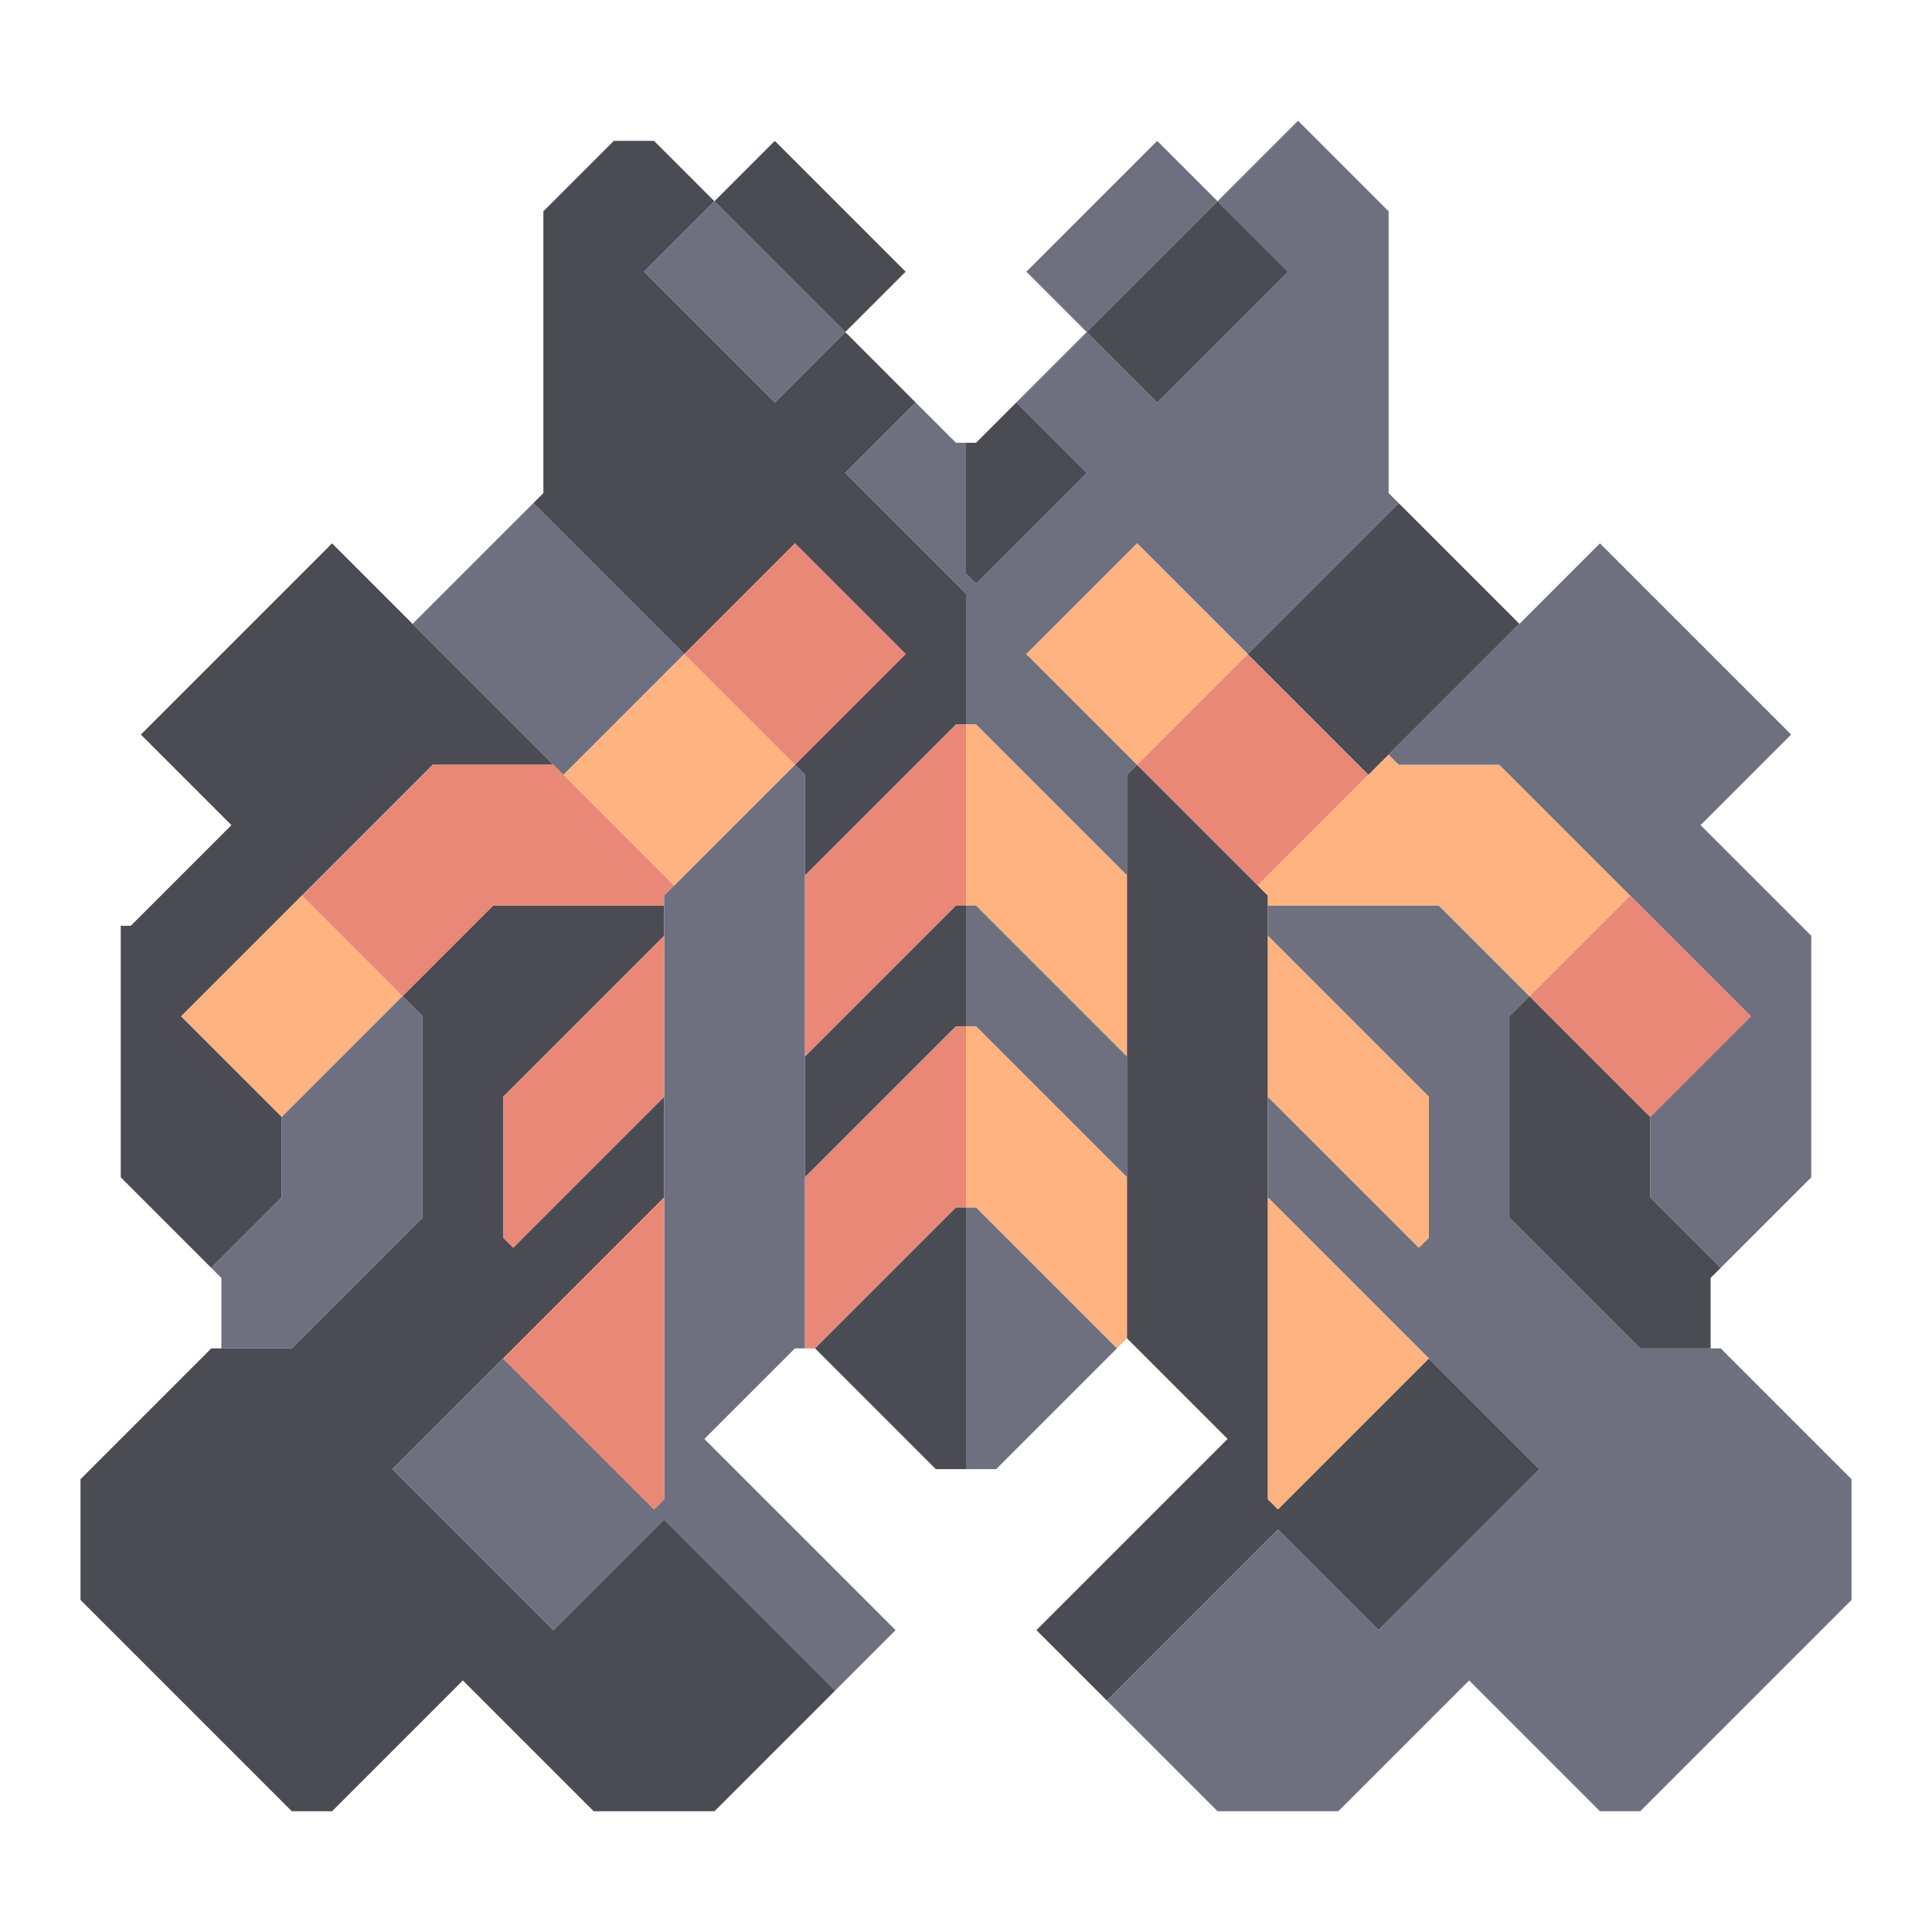 <svg xmlns="http://www.w3.org/2000/svg" width="96" height="96" style="fill-opacity:1;color-rendering:auto;color-interpolation:auto;text-rendering:auto;stroke:#000;stroke-linecap:square;stroke-miterlimit:10;shape-rendering:auto;stroke-opacity:1;fill:#000;stroke-dasharray:none;font-weight:400;stroke-width:1;font-family:&quot;Dialog&quot;;font-style:normal;stroke-linejoin:miter;font-size:12px;stroke-dashoffset:0;image-rendering:auto">
    <g style="stroke-linecap:round;fill:#4a4b53;stroke:#4a4b53">
        <path stroke="none" d="M4 79.5v-6l6.5-6.5h4l6.5-6.5v-10l-1-1 4.5-4.5H33v1.5l-8 8v7l.5.5 7.5-7.5v5L19.5 73l8 8 5.5-5.5 8.5 8.5-6 6h-6L23 83.5 16.5 90h-2Z" style="stroke:none"/>
    </g>
    <g stroke="none" style="stroke-linecap:round;fill:#4a4b53;stroke:#4a4b53">
        <path d="M6 58.5V46h.5l5-5L7 36.5l9.5-9.5 11 11h-6L9 50.5l5 5v4L10.5 63Z" style="stroke:none"/>
        <path d="m9 50.5 6-6 5 5-6 6Z" style="fill:#feb380;stroke:none"/>
        <path d="M11 67v-3.5l-.5-.5 3.5-3.5v-4l6-6 1 1v10L14.5 67Z" style="fill:#6e7080;stroke:none"/>
        <path d="m15 44.5 6.5-6.5h6l6 6-.5.5v.5h-8.5L20 49.5Z" style="fill:#ea8878;stroke:none"/>
        <path d="m19.5 73 5.5-5.5 7.5 7.5.5-.5v-30l6.5-6.5.5.5V67h-.5L35 71.5l9.5 9.5-3 3-8.5-8.5-5.5 5.5Zm1-42 6-6 7.5 7.5-6 6Z" style="fill:#6e7080;stroke:none"/>
        <path d="m25.5 62-.5-.5v-7l8-8v8Zm-.5 5.5 8-8v15l-.5.5Z" style="fill:#ea8878;stroke:none"/>
        <path d="m26.5 25 .5-.5v-14L30.5 7h2l3 3-3.5 3.5 6.5 6.5 3.5-3.5 3.5 3.5-3.5 3.5 6 6V36h-.5L40 43.5v-5l-.5-.5 5.5-5.5-5.5-5.5-5.5 5.5Z" style="stroke:none"/>
        <path d="m28 38.5 6-6 5.5 5.5-6 6Z" style="fill:#feb380;stroke:none"/>
        <path d="m32 13.5 3.5-3.5 6.5 6.5-3.5 3.5Z" style="fill:#6e7080;stroke:none"/>
        <path d="m34 32.5 5.5-5.5 5.5 5.5-5.5 5.5Z" style="fill:#ea8878;stroke:none"/>
        <path d="m35.5 10 3-3 6.5 6.5-3 3Z" style="stroke:none"/>
        <path d="M40 52.5v-9l7.5-7.5h.5v9h-.5Z" style="fill:#ea8878;stroke:none"/>
        <path d="M40 58.5v-6l7.5-7.5h.5v6h-.5Z" style="stroke:none"/>
        <path d="M40.5 67H40v-8.5l7.5-7.5h.5v9h-.5Z" style="fill:#ea8878;stroke:none"/>
        <path d="m40.5 67 7-7h.5v13h-1.5Z" style="stroke:none"/>
        <path d="m42 23.5 3.5-3.5 2 2h.5v6.5l.5.5 5.5-5.5-3.5-3.5 3.5-3.5 3.5 3.5 6.5-6.5-3.5-3.5 4-4 4.5 4.5v14l.5.5-7.5 7.5-5.5-5.5-5.5 5.5 5.5 5.5-.5.5v5L48.5 36H48v-6.5Z" style="fill:#6e7080;stroke:none"/>
        <path d="m48.5 29-.5-.5V22h.5l2-2 3.5 3.5Z" style="stroke:none"/>
        <path d="M56 43.5v9L48.5 45H48v-9h.5Z" style="fill:#feb380;stroke:none"/>
        <path d="M56 52.5v6L48.5 51H48v-6h.5Z" style="fill:#6e7080;stroke:none"/>
        <path d="M56 58.5v8l-.5.5-7-7H48v-9h.5Z" style="fill:#feb380;stroke:none"/>
        <path d="m55.5 67-6 6H48V60h.5ZM51 13.5 57.5 7l3 3-6.5 6.5Z" style="fill:#6e7080;stroke:none"/>
        <path d="m51 32.5 5.5-5.5 5.5 5.5-5.5 5.5Z" style="fill:#feb380;stroke:none"/>
        <path d="m51.5 81 9.5-9.5-5-5v-28l.5-.5 6.5 6.5v30l.5.5 7.5-7.5 5.5 5.5-8 8-5-5-8.5 8.5ZM54 16.5l6.5-6.5 3.5 3.5-6.5 6.5Z" style="stroke:none"/>
        <path d="m55 84.5 8.5-8.5 5 5 8-8L63 59.5v-5l7.5 7.5.5-.5v-7l-8-8V45h8.5l4.5 4.5-1 1v10l6.5 6.5h4l6.5 6.5v6L81.5 90h-2L73 83.5 66.5 90h-6Z" style="fill:#6e7080;stroke:none"/>
        <path d="m56.5 38 5.5-5.5 6 6-5.5 5.5Z" style="fill:#ea8878;stroke:none"/>
        <path d="m62 32.5 7.5-7.5 6 6-7.5 7.5Z" style="stroke:none"/>
        <path d="M63 45v-.5l-.5-.5 6.5-6.5.5.5h5l6.5 6.5-5 5-4.5-4.5Zm8 9.5v7l-.5.5-7.5-7.5v-8Zm0 13L63.5 75l-.5-.5v-15Z" style="fill:#feb380;stroke:none"/>
        <path d="m69.5 38-.5-.5L79.5 27l9.5 9.5-4.5 4.5 5.5 5.5v12L85.5 63 82 59.5v-4l5-5L74.5 38Z" style="fill:#6e7080;stroke:none"/>
        <path d="M75 60.5v-10l1-1 6 6v4l3.5 3.5-.5.5V67h-3.5Z" style="stroke:none"/>
        <path d="m76 49.5 5-5 6 6-5 5Z" style="fill:#ea8878;stroke:none"/>
    </g>
</svg>
